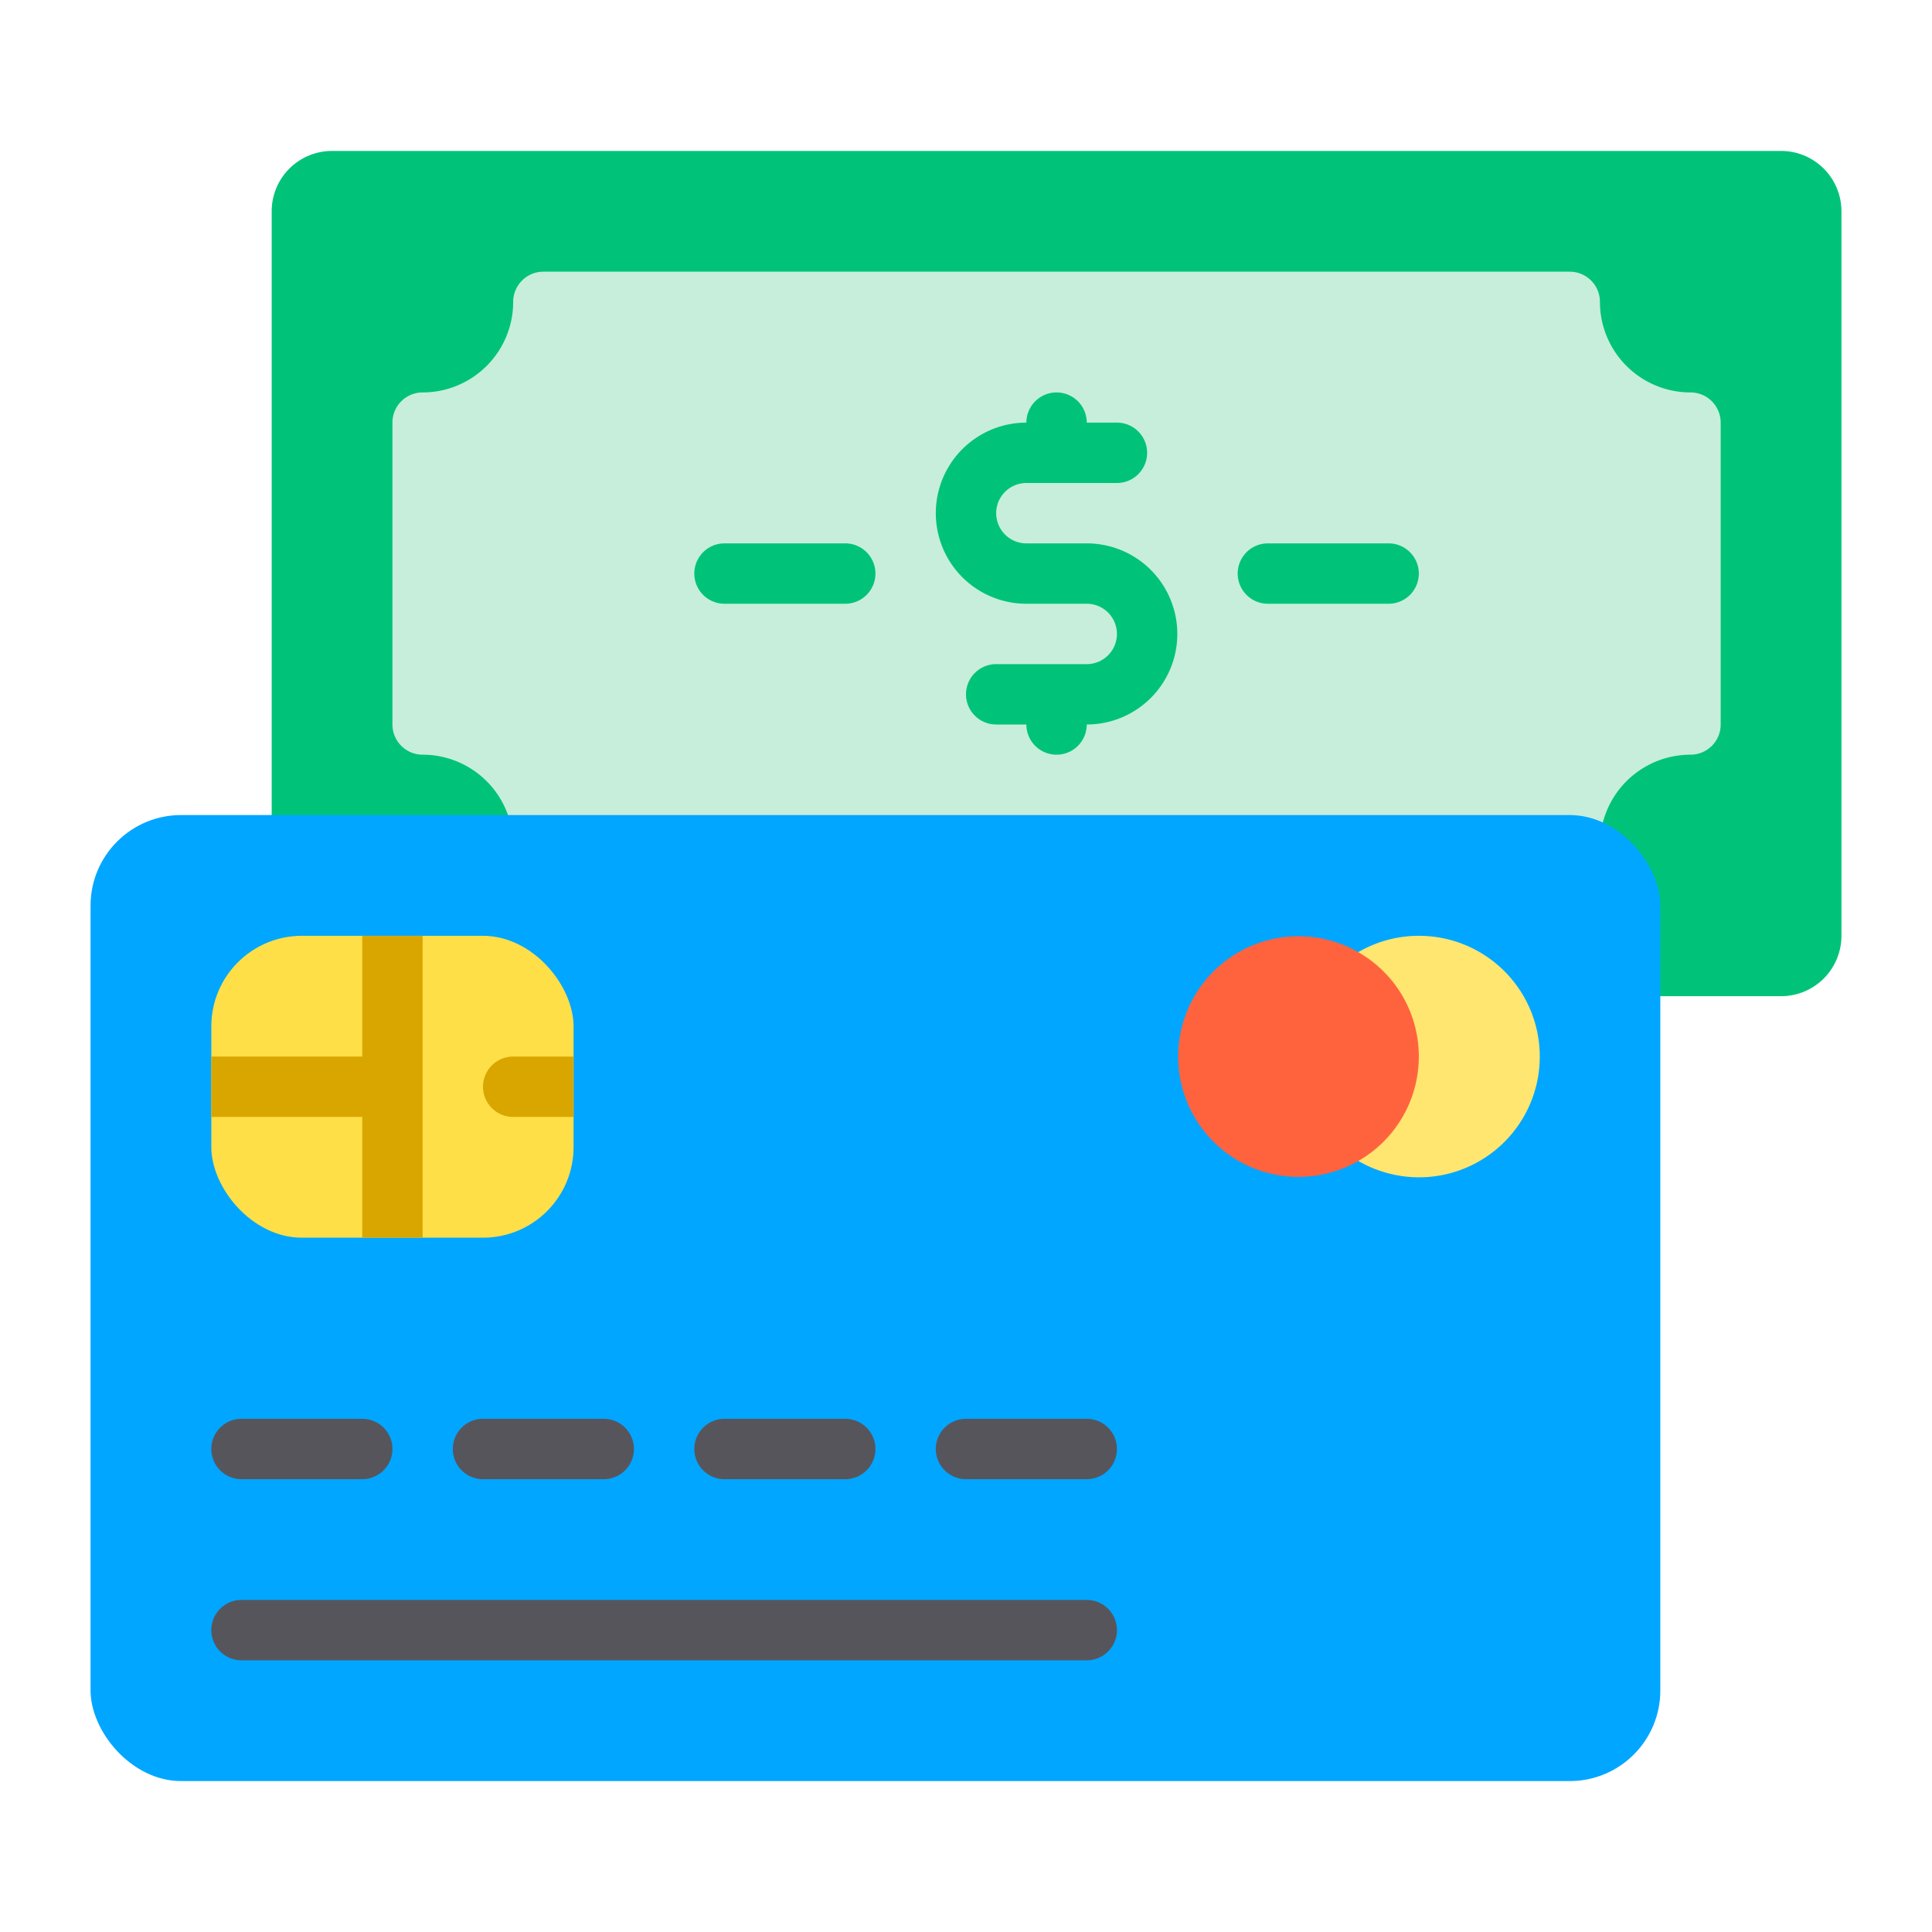 <svg height="512" viewBox="0 0 64 64" width="512" xmlns="http://www.w3.org/2000/svg"><g id="_04_Money_and_Credit_Card" data-name="04 Money and Credit Card"><path d="m59 5h-48a2 2 0 0 0 -2 2v21a1 1 0 0 0 1 1h42a1 1 0 0 1 1 1v2a1 1 0 0 0 1 1h5a2 2 0 0 0 2-2v-24a2 2 0 0 0 -2-2z" fill="#00c379"/><path d="m56 13a3 3 0 0 1 -3-3 1 1 0 0 0 -1-1h-34a1 1 0 0 0 -1 1 3 3 0 0 1 -3 3 1 1 0 0 0 -1 1v10a1 1 0 0 0 1 1 3 3 0 0 1 3 3 1 1 0 0 0 1 1h34a1 1 0 0 0 1-1 3 3 0 0 1 3-3 1 1 0 0 0 1-1v-10a1 1 0 0 0 -1-1z" fill="#c7eeda"/><path d="m36 18h-2a1 1 0 0 1 0-2h3a1 1 0 0 0 0-2h-1a1 1 0 0 0 -2 0 3 3 0 0 0 0 6h2a1 1 0 0 1 0 2h-3a1 1 0 0 0 0 2h1a1 1 0 0 0 2 0 3 3 0 0 0 0-6z" fill="#00c379"/><path d="m46 20h-4a1 1 0 0 1 0-2h4a1 1 0 0 1 0 2z" fill="#00c379"/><path d="m28 20h-4a1 1 0 0 1 0-2h4a1 1 0 0 1 0 2z" fill="#00c379"/><rect fill="#00a6ff" height="32" rx="3" width="52" x="3" y="27"/><rect fill="#ffdf47" height="10" rx="3" width="12" x="7" y="31"/><path d="m12 31v4h-5v2h5v4h2v-10z" fill="#d9a600"/><path d="m19 35h-2a1 1 0 0 0 0 2h2z" fill="#d9a600"/><g fill="#57555c"><path d="m12 49h-4a1 1 0 0 1 0-2h4a1 1 0 0 1 0 2z"/><path d="m20 49h-4a1 1 0 0 1 0-2h4a1 1 0 0 1 0 2z"/><path d="m28 49h-4a1 1 0 0 1 0-2h4a1 1 0 0 1 0 2z"/><path d="m36 49h-4a1 1 0 0 1 0-2h4a1 1 0 0 1 0 2z"/><path d="m36 55h-28a1 1 0 0 1 0-2h28a1 1 0 0 1 0 2z"/></g><path d="m47 31a3.969 3.969 0 0 0 -2.671 1.029 1 1 0 0 0 .014 1.495 1.986 1.986 0 0 1 0 2.952 1 1 0 0 0 -.014 1.495 4 4 0 1 0 2.671-6.971z" fill="#ffe670"/><path d="m45.671 32.029a3.986 3.986 0 1 0 1.329 2.971 3.969 3.969 0 0 0 -1.329-2.971z" fill="#ff633e"/></g></svg>